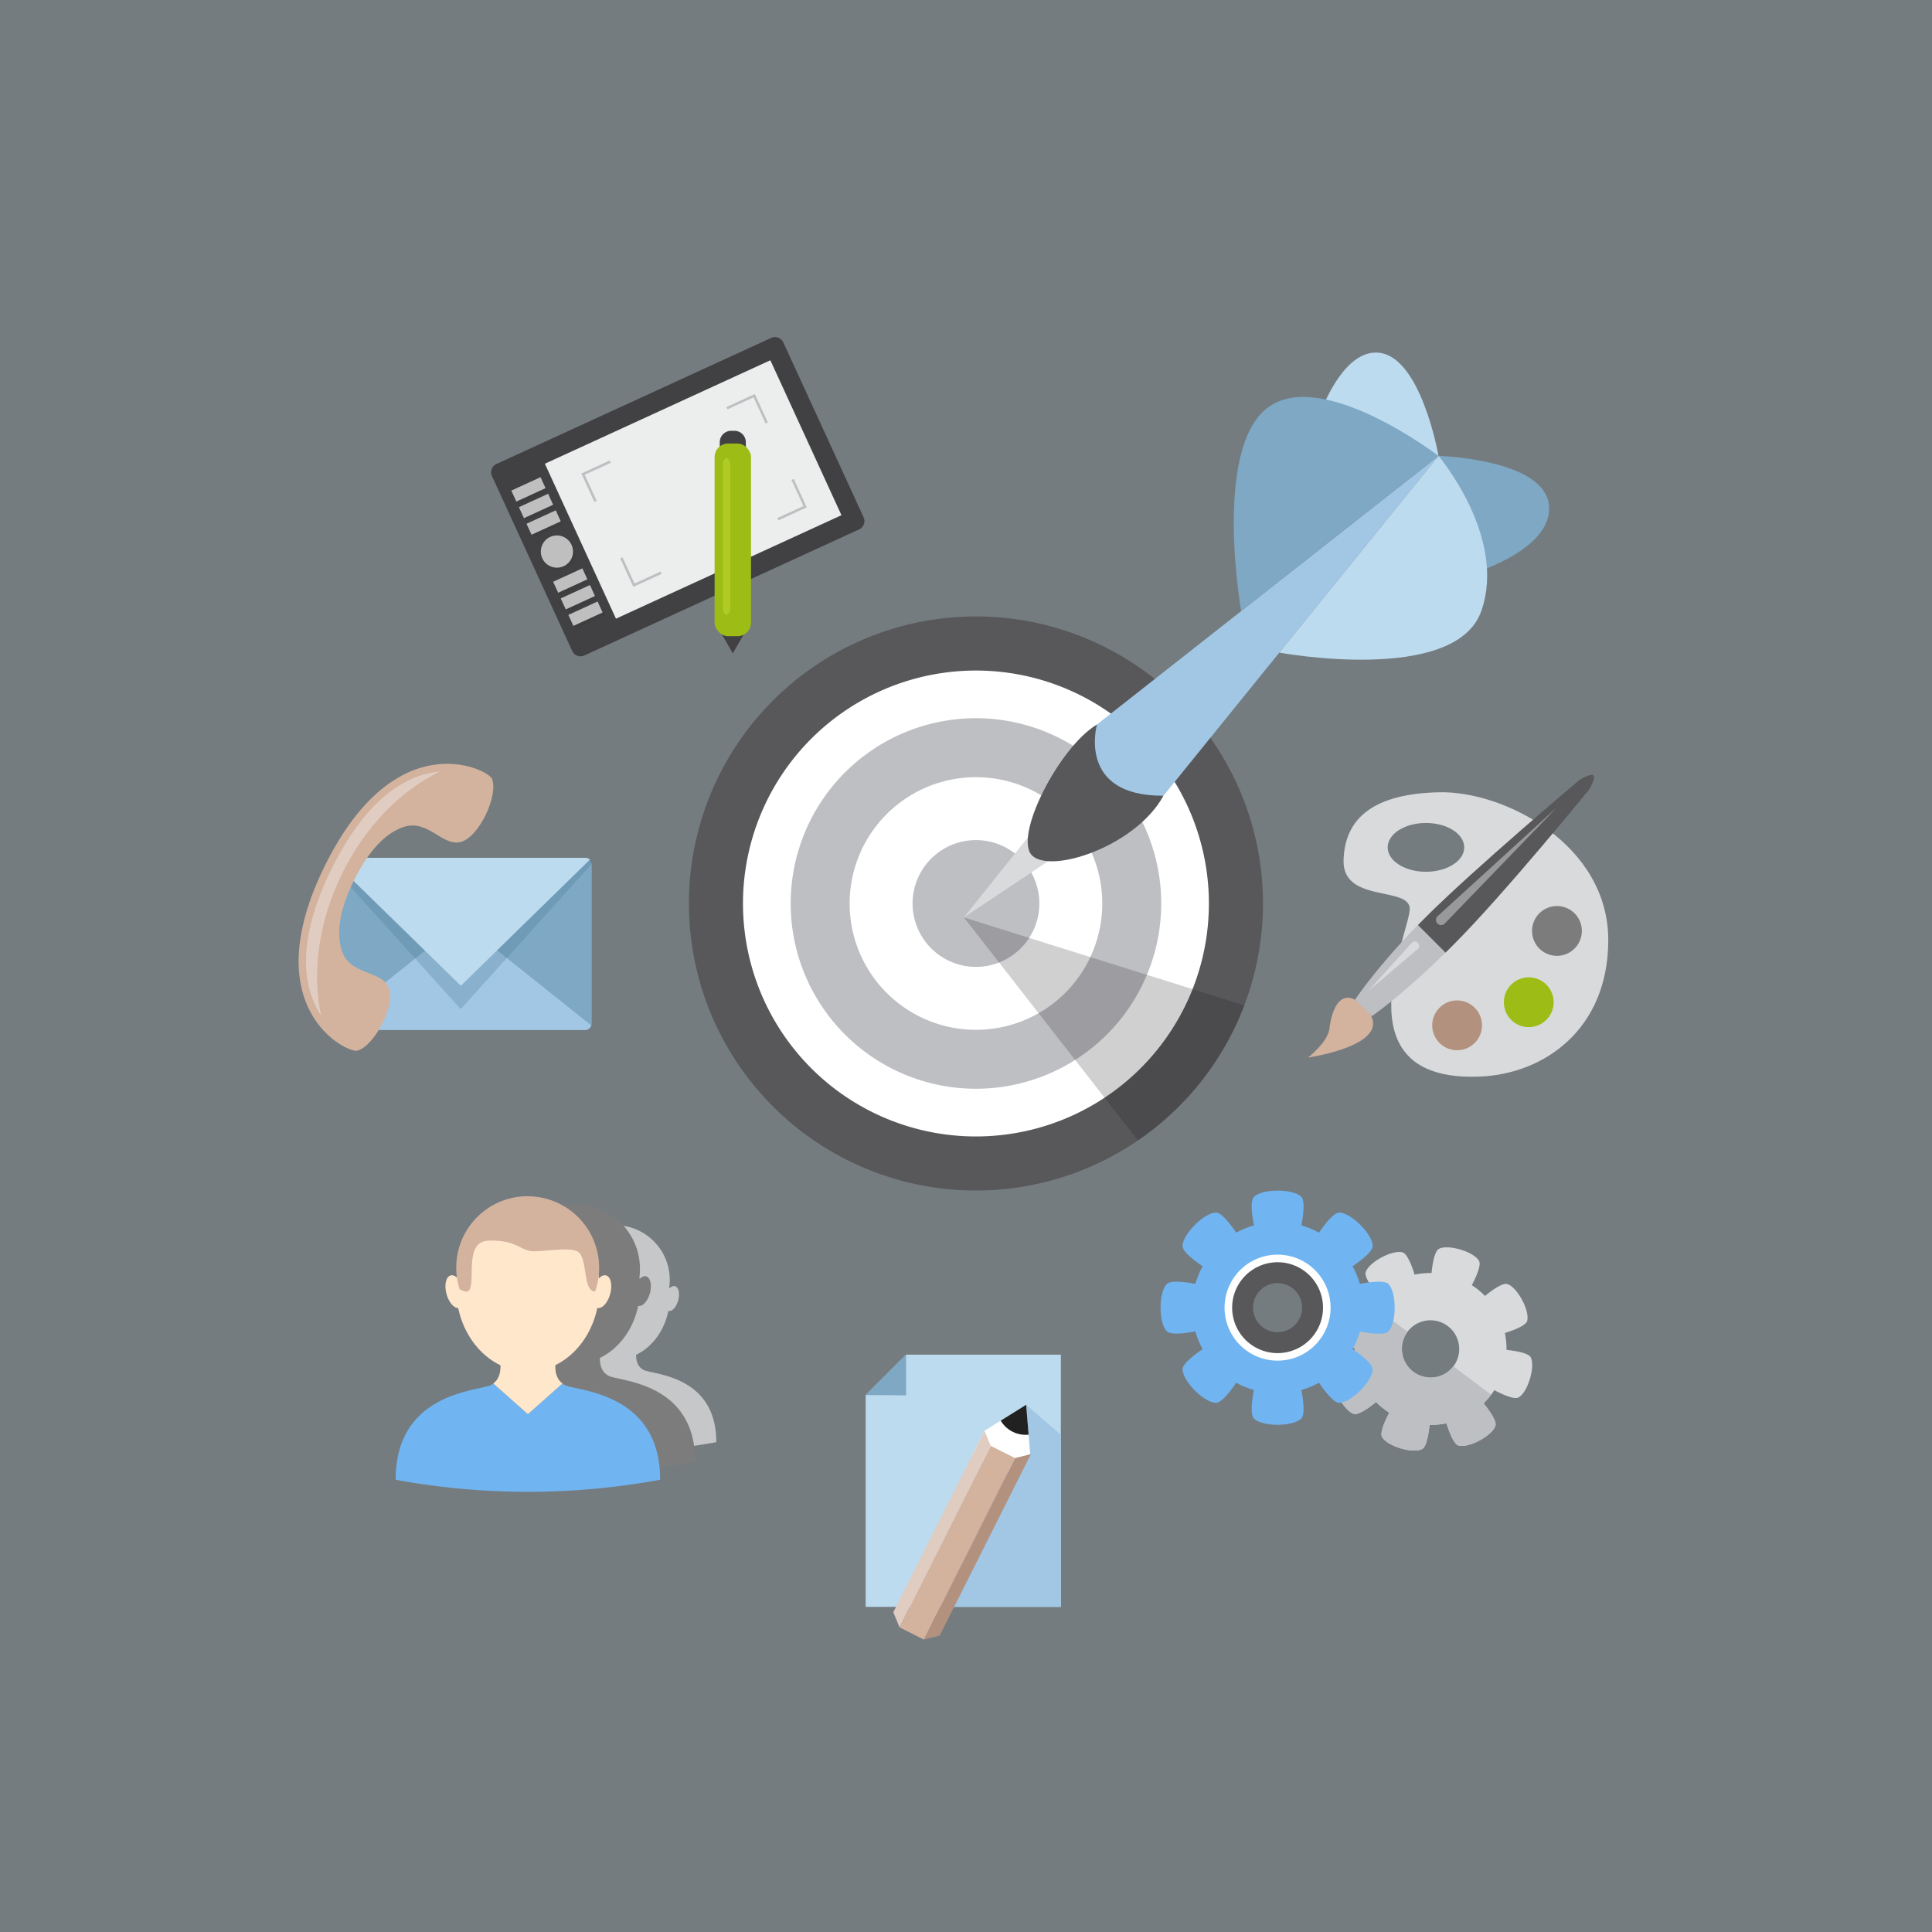 <svg id="Layer_1" data-name="Layer 1" xmlns="http://www.w3.org/2000/svg" viewBox="0 0 1200 1200"><rect x="0" y="0" width="1200" height="1200" fill="#333333" stroke="none"/><defs><style>.cls-2{fill:#d9dadb}.cls-3{fill:#b2917f}.cls-4{fill:#9dbd16}.cls-5{fill:#7c7c7c}.cls-6{fill:#d3b39e}.cls-7{fill:#bebfc3}.cls-8{fill:#58585a}.cls-10{fill:#7ea8c4}.cls-11{fill:#a2c7e4}.cls-13{fill:#bddbef}.cls-14{fill:#e0ccc1}.cls-15{fill:#414143}.cls-17{fill:#3e3d40}.cls-18{fill:#bfbfbf}.cls-21{fill:#fff}.cls-23{fill:#70b5f1}.cls-26{fill:#ffe7cc}</style></defs><path fill="#d6e8f2" opacity=".4" d="M-1 0h1201v1201H-1z"/><path class="cls-2" d="M894.15 492.09c-40.3.81-58.84 15.53-59.64 42.13s40.29 16.21 41.1 29.91-45.94 108.2 43.52 104.56c40.28-1.64 79.64-29.6 79.8-84.5.17-59.64-64.48-92.91-104.78-92.1zm-8.47 49.38c-13.13 0-23.77-6.78-23.77-15.15s10.64-15.16 23.77-15.16 23.78 6.79 23.78 15.16-10.64 15.15-23.78 15.15z"/><path class="cls-3" d="M920.5 636.87A15.46 15.46 0 11905 621.4a15.46 15.46 0 0115.5 15.47z"/><path class="cls-4" d="M965 622.51a15.46 15.46 0 11-15.46-15.46A15.46 15.46 0 01965 622.51z"/><path class="cls-5" d="M982.51 578.22a15.46 15.46 0 11-15.46-15.46 15.46 15.46 0 0115.46 15.46z"/><path class="cls-6" d="M845.28 623.54c28.54 24.49-32.8 33.31-32.8 33.31s12.36-9.54 13.29-18.22 5.82-26.84 19.51-15.09z"/><path class="cls-7" d="M880.66 574.57c-26.56 27.28-39 46.31-39 46.31L852 631.21s17.55-11.83 45.84-39.5z"/><path class="cls-8" d="M902.84 586.74c31.23-31.23 84.16-96.29 84.16-96.29s4.36-7.18 2.72-8.8-8.73 2.8-8.73 2.8-65.68 55.44-95.52 85.29c-1.65 1.64-3.22 3.24-4.77 4.83l17.15 17.14c1.6-1.6 3.27-3.25 4.99-4.97z"/><path d="M897.23 573.77a3.19 3.19 0 01-4.5-.21 3.18 3.18 0 01.2-4.5l73.65-67.2c1.3-1.19-69.35 71.91-69.35 71.91z" opacity=".5" fill="#d9dadb"/><path class="cls-2" d="M877 585.51a2.67 2.67 0 013.77.18 2.67 2.67 0 01-.17 3.76l-30.36 25.78c-1.12.99 26.76-29.72 26.76-29.72z"/><rect class="cls-10" x="205.51" y="532.79" width="162.03" height="106.97" rx="4.33"/><path class="cls-11" d="M367.27 636.9l-80.73-64.38-80.75 64.38a4.3 4.3 0 004.06 2.86h153.36a4.31 4.31 0 004.06-2.86z"/><path d="M286.16 626.77l81.34-90.1a4.32 4.32 0 00-4.29-3.88H209.85a4.33 4.33 0 00-4.34 4.33v.28z" fill="#4d7c96" opacity=".3"/><path class="cls-13" d="M206.67 534.52l79.57 77.74 80.15-78.32a4.29 4.29 0 00-2.92-1.15H210.11a4.32 4.32 0 00-3.44 1.73z"/><path class="cls-6" d="M201.86 537.55c-44 89 13.88 116.65 20 115.06 10.63-2.75 24.19-28.44 19.47-39.33s-23.71-7.27-28.93-22.6 2.6-34.13 7.6-44.17 15.19-27.65 30.55-32.81 24 12.13 35.52 9.28 23.73-29.22 19.47-39.33c-2.49-5.83-59.64-35.06-103.68 53.9z"/><path class="cls-14" d="M212 543.6c14.61-30.25 37.18-52.87 61.25-64.39-18.77 1.63-44.34 14.1-67.26 60.38-22.82 46.12-16.92 73.8-8 88.89.47.79 1 1.54 1.44 2.27-5.63-25.85-1.88-57.22 12.57-87.15z"/><path class="cls-15" d="M536.41 321.3a5.66 5.66 0 01-2.79 7.51l-170.69 78.33a5.67 5.67 0 01-7.51-2.79L305.56 295.7a5.67 5.67 0 012.79-7.51L479 209.87a5.67 5.67 0 017.52 2.78z"/><path transform="rotate(-24.65 430.465 304.016)" fill="#eceded" d="M353.48 251.1h154.1v105.89h-154.1z"/><path class="cls-17" d="M356.69 340.11a10 10 0 11-13.24-4.91 10 10 0 0113.24 4.91z"/><path class="cls-17" transform="rotate(-24.64 339.311 326.243)" d="M329.37 322.53h19.98v7.5h-19.98z"/><path class="cls-17" transform="rotate(-24.66 334.598 315.952)" d="M324.65 312.23h19.98v7.5h-19.98z"/><path class="cls-17" transform="rotate(-24.65 329.839 305.647)" d="M319.92 301.94h19.98v7.5h-19.98z"/><path class="cls-17" transform="rotate(-24.65 365.264 382.847)" d="M355.36 379.16h19.98v7.5h-19.98z"/><path class="cls-17" transform="rotate(-24.64 360.67 372.643)" d="M350.63 368.87h19.98v7.5h-19.98z"/><path class="cls-17" transform="rotate(-24.65 355.828 362.276)" d="M345.91 358.57h19.98v7.5h-19.98z"/><path class="cls-18" d="M355 338.42a10 10 0 11-13.25-4.92 10 10 0 0113.25 4.92z"/><path class="cls-18" transform="rotate(-24.64 337.617 324.554)" d="M327.67 320.83h19.98v7.5h-19.98z"/><path class="cls-18" transform="rotate(-24.66 332.905 314.264)" d="M322.95 310.53h19.98v7.5h-19.98z"/><path class="cls-18" transform="rotate(-24.65 328.15 303.935)" d="M318.22 300.24h19.98v7.5h-19.98z"/><path class="cls-18" transform="rotate(-24.65 363.57 381.158)" d="M353.66 377.46h19.98v7.5h-19.98z"/><path class="cls-18" transform="rotate(-24.64 358.977 370.954)" d="M348.94 367.17h19.98v7.5h-19.98z"/><path class="cls-18" transform="rotate(-24.65 354.135 360.587)" d="M344.21 356.87h19.98v7.5h-19.98z"/><path class="cls-15" d="M463.25 274.68a7.1 7.1 0 00-7.1-7.1h-2a7.1 7.1 0 00-7.1 7.1v6a7.1 7.1 0 007.1 7.1h2a7.1 7.1 0 007.1-7.1zm1.3 114.86l-9.39 16.26-9.39-16.26h18.78z"/><rect class="cls-4" x="443.86" y="275.49" width="22.61" height="119.66" rx="8.36"/><path d="M453.55 377.78c0 2.15-1 3.89-2.24 3.89-1.24 0-2.24-1.74-2.24-3.89v-89.33c0-2.15 1-3.89 2.24-3.89 1.24 0 2.24 1.74 2.24 3.89z" fill="#c5dd33" opacity=".5"/><path d="M369.9 311.44l-7.77-16.95 16.95-7.77m72.42-33.19l16.95-7.77 7.77 16.95m16.08 35.07l7.77 16.96-16.96 7.77M410.7 355.7l-16.96 7.77-7.77-16.96" fill="none" stroke="#bebfc3" stroke-miterlimit="10" stroke-width="1.56"/><path class="cls-8" d="M784.47 561.17a178.29 178.29 0 11-178.28-178.29 178.29 178.29 0 01178.28 178.29z"/><path class="cls-21" d="M750.86 561.17a144.69 144.69 0 11-144.67-144.68 144.68 144.68 0 01144.67 144.68z"/><path class="cls-7" d="M721.25 561.17A115.07 115.07 0 11606.19 446.1a115.06 115.06 0 01115.06 115.07z"/><path class="cls-21" d="M684.64 561.17a78.46 78.46 0 11-78.45-78.45 78.46 78.46 0 0178.45 78.45z"/><path class="cls-7" d="M645.56 561.17a39.37 39.37 0 11-39.37-39.37 39.37 39.37 0 0139.37 39.37z"/><path class="cls-10" d="M893.5 283.17s65.62 1.82 68.58 30.57-51.62 43.9-51.62 43.9z"/><path class="cls-13" d="M893.5 283.17s-11.06-63.41-38.33-64.17-42 57.51-42 57.51z"/><path class="cls-2" d="M650.09 505.51l-51.43 64.31 66.84-44.55-15.41-19.76z"/><path class="cls-8" d="M681.35 450c-23.59 14-52.54 70.6-40 81.65s64.34-6.44 81.3-37.41z"/><path class="cls-11" d="M893.5 283.17L681.35 450s-12.73 44.53 41.29 44.24z"/><path class="cls-10" d="M893.5 283.17s-73.36-56-106.72-29.49-15.87 125.9-15.87 125.9z"/><path class="cls-13" d="M893.5 283.17s42.76 50.5 26.54 96.41-125.44 25.77-125.44 25.77z"/><path d="M706.8 708.34a178.72 178.72 0 0066.07-83.89l-174.21-54.63z" fill="#1a171b" opacity=".2"/><path class="cls-2" d="M950.71 843c-1.85-3.46-15-4.53-15-4.53a47.42 47.42 0 00-1-10.54s12.68-3.65 13.81-7.4c1.88-6.25-6.1-21.13-12.35-23-3.75-1.13-13.8 7.4-13.8 7.4a47.6 47.6 0 00-8.21-6.69s6.39-11.56 4.53-15c-3.08-5.75-19.24-10.63-25-7.54-3.45 1.85-4.53 15-4.53 15a47.39 47.39 0 00-10.53 1s-3.66-12.68-7.4-13.81c-6.26-1.88-21.13 6.1-23 12.35-1.14 3.75 7.4 13.8 7.4 13.8a47.07 47.07 0 00-6.69 8.2s-11.56-6.38-15-4.53c-5.75 3.09-10.63 19.25-7.54 25 1.85 3.46 15 4.53 15 4.53a46.26 46.26 0 001 10.54s-12.68 3.65-13.81 7.4c-1.88 6.25 6.1 21.12 12.35 23 3.74 1.13 13.8-7.4 13.8-7.4a47 47 0 008.2 6.68s-6.38 11.56-4.53 15c3.09 5.76 19.25 10.63 25 7.54 3.46-1.85 4.53-15 4.53-15a47.27 47.27 0 0010.53-1s3.66 12.67 7.41 13.8c6.25 1.89 21.12-6.09 23-12.34 1.13-3.75-7.4-13.8-7.4-13.8a47.09 47.09 0 006.68-8.21s11.56 6.39 15 4.53c5.76-3.08 10.64-19.24 7.55-24.98zm-67.35 12a17.85 17.85 0 1122.24-12 17.86 17.86 0 01-22.24 12z"/><path class="cls-7" d="M926.16 866.29l-23.45-17.64a17.83 17.83 0 01-28.49-21.44l-23.45-17.64c-.65.87-1.29 1.77-1.89 2.69 0 0-11.56-6.38-15-4.53-5.75 3.09-10.63 19.25-7.54 25 1.85 3.46 15 4.53 15 4.53a46.26 46.26 0 001 10.54s-12.68 3.65-13.81 7.4c-1.88 6.25 6.1 21.12 12.35 23 3.74 1.13 13.8-7.4 13.8-7.4a47 47 0 008.2 6.68s-6.38 11.56-4.53 15c3.09 5.76 19.25 10.63 25 7.54 3.46-1.85 4.53-15 4.53-15a47.27 47.27 0 0010.53-1s3.66 12.67 7.41 13.8c6.25 1.89 21.12-6.09 23-12.34 1.13-3.75-7.4-13.8-7.4-13.8a47.22 47.22 0 004.74-5.39z"/><path class="cls-23" d="M862.34 797.47c-3.12-3.12-17.69 0-17.69 0a52.6 52.6 0 00-4.55-11s12.5-8.08 12.5-12.49c0-7.36-13.46-20.82-20.82-20.82-4.42 0-12.5 12.49-12.5 12.49a52.16 52.16 0 00-11-4.55s3.13-14.56 0-17.69c-5.21-5.2-24.24-5.2-29.45 0-3.12 3.13 0 17.69 0 17.69a52.6 52.6 0 00-11 4.55s-8.08-12.49-12.5-12.49c-7.36 0-20.81 13.46-20.81 20.82 0 4.41 12.49 12.49 12.49 12.49a52.6 52.6 0 00-4.55 11s-14.56-3.12-17.69 0c-5.21 5.21-5.21 24.24 0 29.45 3.13 3.13 17.69 0 17.69 0A52.9 52.9 0 00747 838s-12.5 8.07-12.49 12.49c0 7.36 13.45 20.82 20.81 20.82 4.42 0 12.5-12.5 12.5-12.5a52.6 52.6 0 0011 4.55s-3.12 14.57 0 17.7c5.21 5.2 24.24 5.2 29.45 0 3.13-3.13 0-17.7 0-17.7a52.16 52.16 0 0011-4.55s8.08 12.5 12.5 12.5c7.36 0 20.82-13.46 20.82-20.82 0-4.42-12.5-12.49-12.5-12.49a52.9 52.9 0 004.55-11s14.57 3.13 17.69 0c5.22-5.29 5.22-24.32.01-29.53zm-68.82 34.85a20.13 20.13 0 1120.13-20.12 20.12 20.12 0 01-20.13 20.12z"/><path class="cls-21" d="M793.52 779.28a32.92 32.92 0 1032.92 32.92 32.92 32.92 0 00-32.92-32.92zm0 50.69a17.77 17.77 0 1117.78-17.77 17.77 17.77 0 01-17.78 17.8z"/><path class="cls-8" d="M793.52 784a28.22 28.22 0 1028.23 28.22A28.21 28.21 0 00793.52 784zm0 43.46a15.24 15.24 0 1115.24-15.24 15.24 15.24 0 01-15.24 15.22z"/><path class="cls-13" d="M562.76 841.41l-25.08 25.08v131.56h121.24V841.41h-96.16z"/><path class="cls-10" d="M537.68 866.49l25.09.17-.01-25.25"/><path class="cls-11" d="M637.37 872.51l21.55 18.68v106.86h-81.47l59.92-125.54z"/><path class="cls-21" d="M637.37 872.51l-25.9 16.17-7.69 15.31 28.38 14.26 7.69-15.31-2.48-30.43z"/><path class="cls-6" transform="rotate(-63.33 594.617 958.21)" d="M531.53 949.74h126.15v16.94H531.53z"/><path class="cls-3" d="M583.68 1015.89l-9.82 2.48 56.62-112.73 9.82-2.47-56.62 112.72z"/><path class="cls-14" d="M554.85 1001.41l3.87 9.35 56.63-112.72-3.88-9.36-56.62 112.73z"/><path d="M637.37 872.51l-15.82 9.88a18.07 18.07 0 0017.34 8.71z" fill="#212121"/><path d="M400.36 851.16a7.78 7.78 0 01-1.76-1c-3-2.16-3.53-6-3.47-8.66 9.91-4.78 17.45-14.87 20-27.23 2.23.57 4.95-2.37 6.1-6.6s.28-8.2-2-8.8c-1.09-.3-2.31.26-3.41 1.41 0-.32-.06-.65-.1-1a34.71 34.71 0 00.27-4.1 33.91 33.91 0 10-67.54 4.06v.53a3.27 3.27 0 00-2.9-.94c-2.24.6-3.11 4.55-2 8.8 1.06 3.88 3.44 6.65 5.55 6.65 2.6 12.39 10.2 22.5 20.16 27.25.05 2.64-.47 6.45-3.47 8.59a8 8 0 01-1.76 1c-7.1 2.68-44.6 4-44.6 44.65a346.83 346.83 0 00125.46 0c.11-40.58-37.43-41.93-44.53-44.61z" fill="#c6c7c8"/><path class="cls-5" d="M378.82 854.87a9.07 9.07 0 01-2.09-1.14c-3.6-2.57-4.19-7.15-4.12-10.3 11.77-5.68 20.73-17.67 23.8-32.35 2.65.67 5.89-2.82 7.26-7.85s.33-9.74-2.33-10.46c-1.31-.36-2.75.31-4.06 1.68l-.12-1.15a41.2 41.2 0 00.33-4.87 40.3 40.3 0 10-80.27 4.83l-.06.63a3.85 3.85 0 00-3.44-1.12c-2.66.72-3.71 5.4-2.33 10.46 1.25 4.61 4.08 7.9 6.59 7.9 3.09 14.73 12.12 26.74 23.95 32.38.06 3.14-.55 7.67-4.12 10.22a8.86 8.86 0 01-2.09 1.14c-8.44 3.2-53 4.8-53 53.07a412.6 412.6 0 00149.09 0c.01-48.27-44.55-49.87-52.99-53.07z"/><path class="cls-23" d="M351.63 860.62a10.58 10.58 0 01-2.31-1.26l-21.44 19-21.44-19a10.36 10.36 0 01-2.31 1.26c-9.3 3.52-58.4 5.28-58.4 58.48a454.25 454.25 0 00164.3 0c-.03-53.2-49.1-54.96-58.4-58.48z"/><path class="cls-26" d="M349.32 859.36c-6.44-4.61-4.15-15.08-4.15-15.08h-34.58s2.29 10.47-4.15 15.08l21.44 19z"/><path class="cls-26" d="M349.32 859.36c-6.44-4.61-4.15-15.08-4.15-15.08h-34.58s2.29 10.47-4.15 15.08"/><path class="cls-26" d="M372.28 800c0 28.67-19.92 51.9-44.49 51.9S283.3 828.71 283.3 800s19.92-51.91 44.49-51.91 44.49 23.28 44.49 51.91z"/><path class="cls-26" d="M287.93 800.82c1.52 5.57.37 10.74-2.56 11.53s-6.54-3.07-8.05-8.64-.32-10.71 2.56-11.53 6.54 3.07 8.05 8.64zm80.46 0c-1.52 5.57-.37 10.74 2.57 11.53s6.53-3.07 8.05-8.64.36-10.74-2.57-11.53-6.54 3.07-8.05 8.64z"/><path class="cls-6" d="M327.79 743a44.31 44.31 0 00-42.27 57.91c1.7.76 4.2 1.72 5 1.24 6.06-3.54-3.41-31.09 13-31.56s19.35 5.5 26.06 6.45c6.37.9 24.1-3 29.45.53 6 4 2.92 23.55 10.08 24.58a1 1 0 00.57-.12 44.42 44.42 0 00-41.94-59z"/></svg>